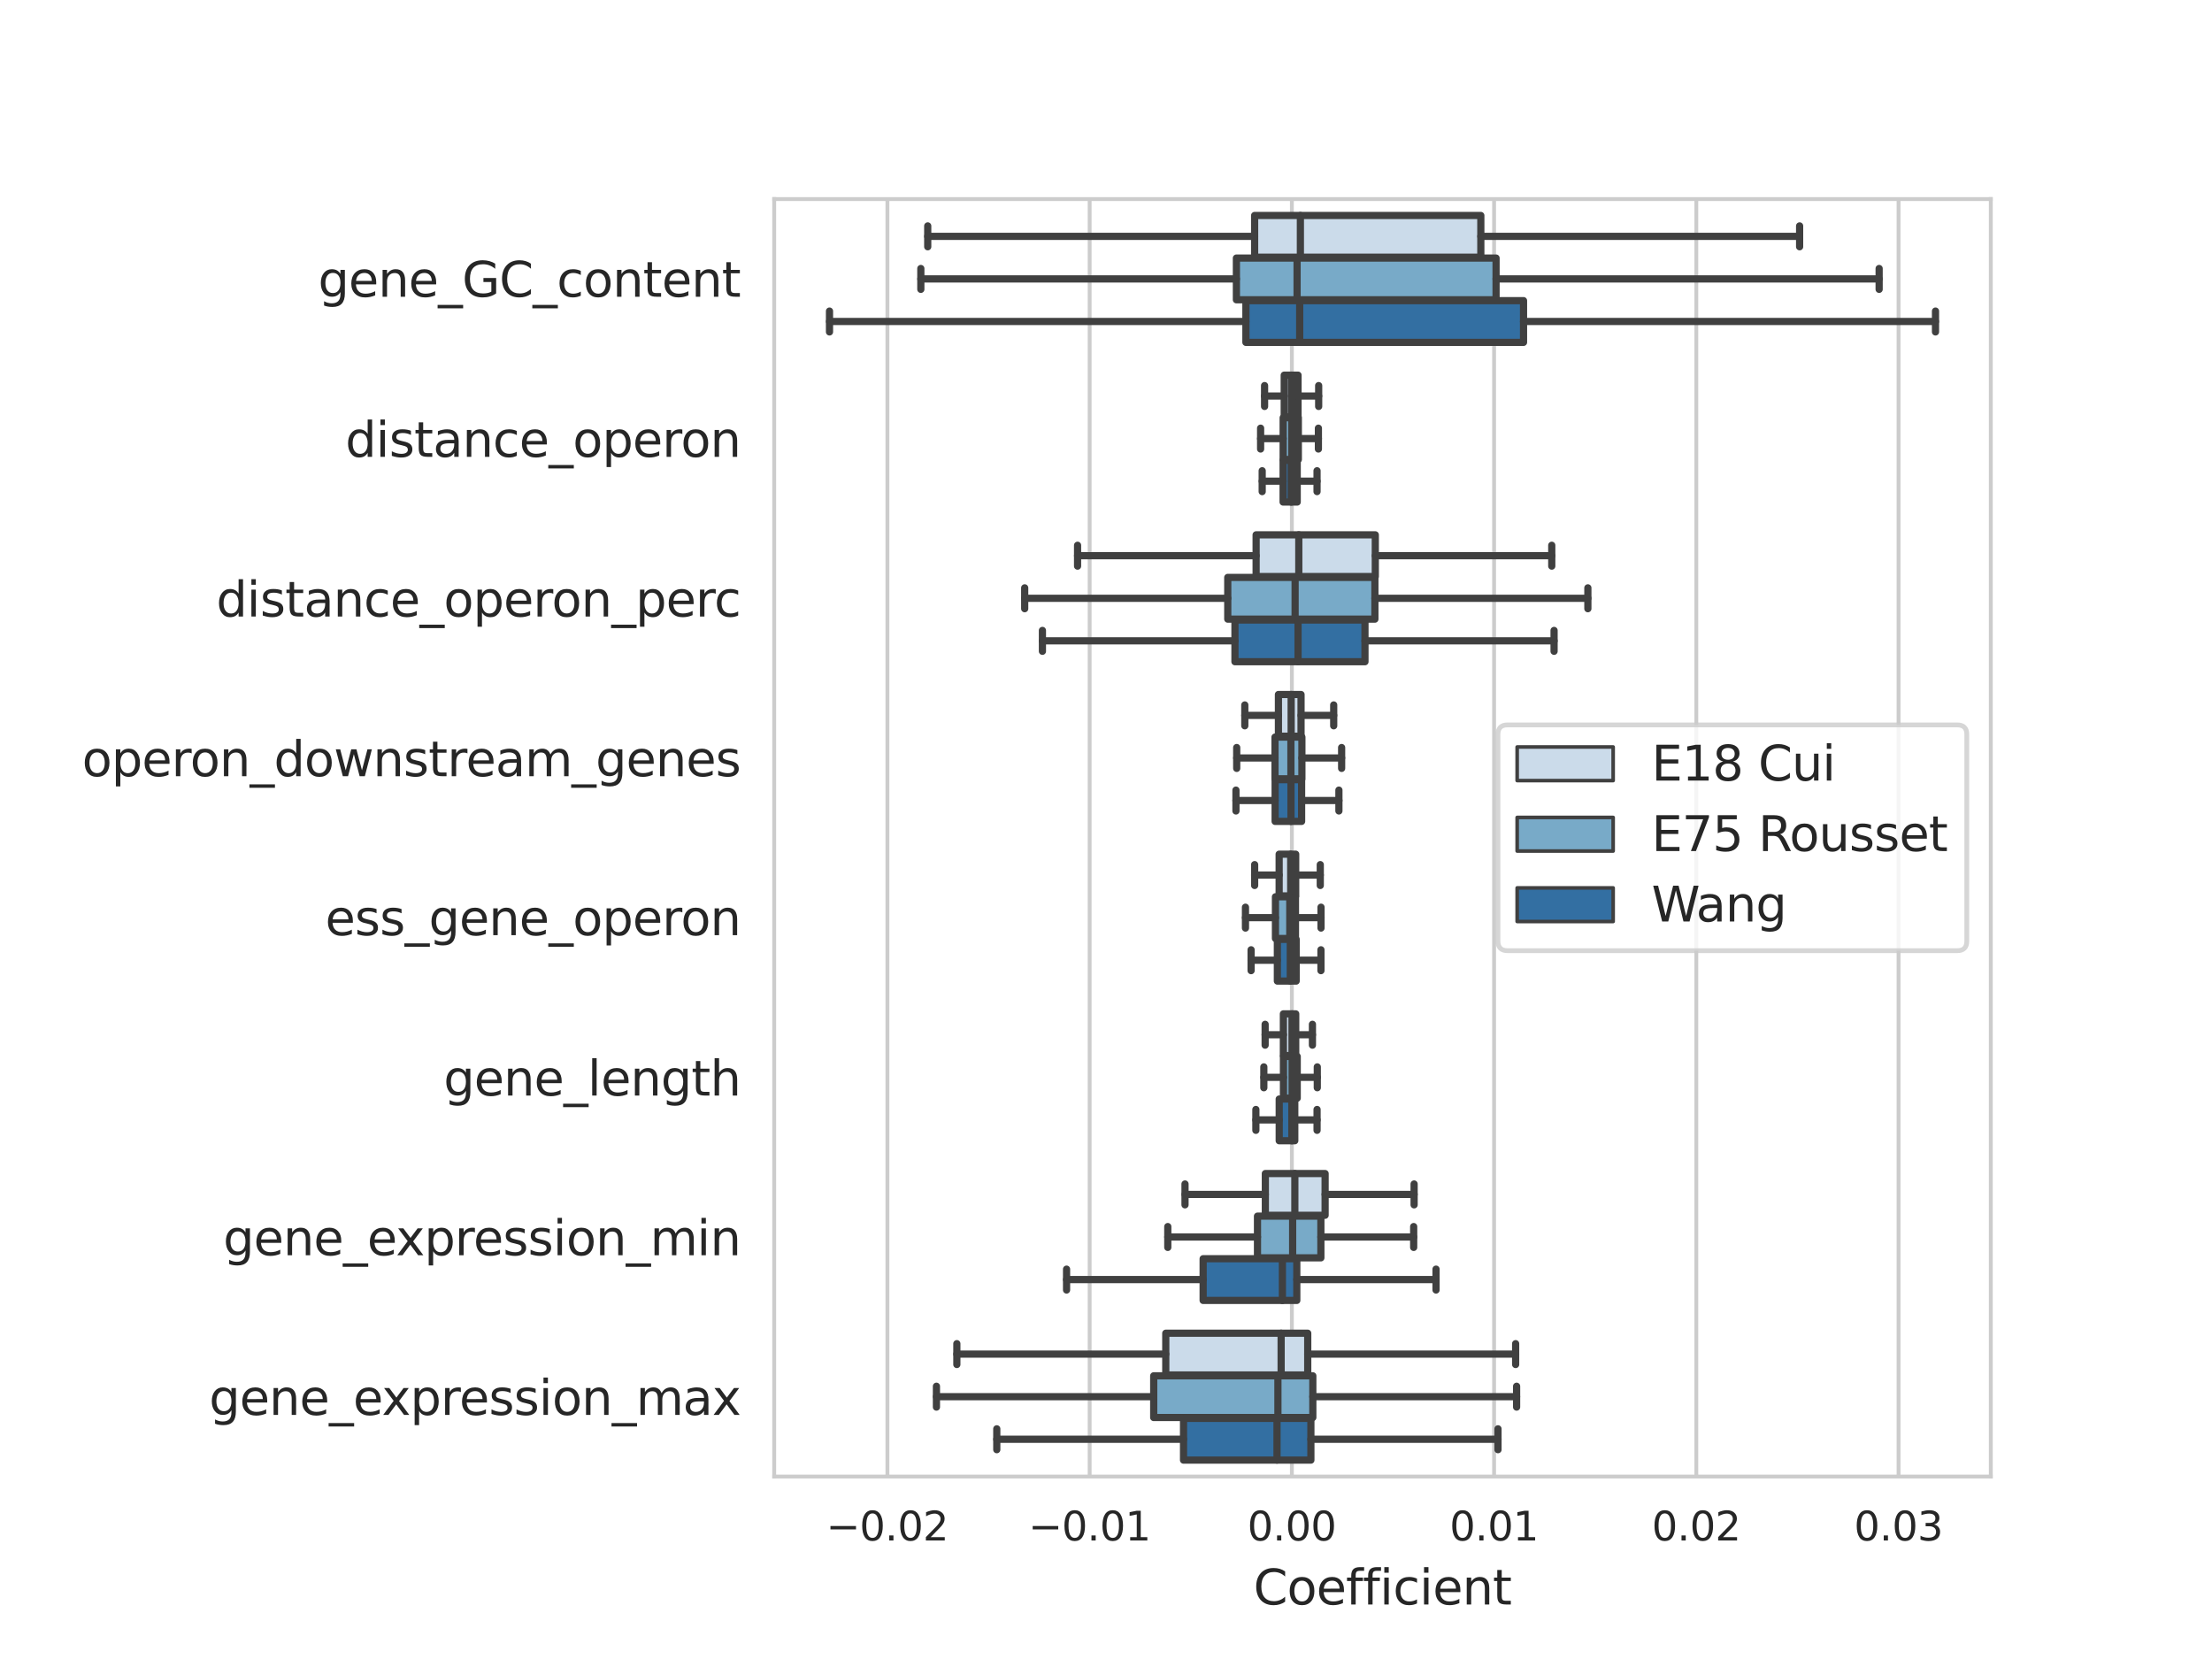 <?xml version="1.0" encoding="utf-8" standalone="no"?>
<!DOCTYPE svg PUBLIC "-//W3C//DTD SVG 1.1//EN"
  "http://www.w3.org/Graphics/SVG/1.1/DTD/svg11.dtd">
<svg xmlns:xlink="http://www.w3.org/1999/xlink" width="460.8pt" height="345.6pt" viewBox="0 0 460.8 345.6" xmlns="http://www.w3.org/2000/svg" version="1.1">
 <defs>
  <style type="text/css">*{stroke-linejoin: round; stroke-linecap: butt}</style>
 </defs>
 <g id="figure_1">
  <g id="patch_1">
   <path d="M 0 345.6 
L 460.8 345.6 
L 460.8 0 
L 0 0 
z
" style="fill: #ffffff"/>
  </g>
  <g id="axes_1">
   <g id="patch_2">
    <path d="M 161.28 307.584 
L 414.72 307.584 
L 414.72 41.472 
L 161.28 41.472 
z
" style="fill: #ffffff"/>
   </g>
   <g id="matplotlib.axis_1">
    <g id="xtick_1">
     <g id="line2d_1">
      <path d="M 184.865 307.584 
L 184.865 41.472 
" clip-path="url(#p16c9ecdf14)" style="fill: none; stroke: #cccccc; stroke-width: 0.8; stroke-linecap: round"/>
     </g>
     <g id="text_1">
      <!-- −0.02 -->
      <g style="fill: #262626" transform="translate(172.101 320.913)scale(0.083 -0.083)">
       <defs>
        <path id="DejaVuSans-2212" d="M 678 2272 
L 4684 2272 
L 4684 1741 
L 678 1741 
L 678 2272 
z
" transform="scale(0.016)"/>
        <path id="DejaVuSans-30" d="M 2034 4250 
Q 1547 4250 1301 3770 
Q 1056 3291 1056 2328 
Q 1056 1369 1301 889 
Q 1547 409 2034 409 
Q 2525 409 2770 889 
Q 3016 1369 3016 2328 
Q 3016 3291 2770 3770 
Q 2525 4250 2034 4250 
z
M 2034 4750 
Q 2819 4750 3233 4129 
Q 3647 3509 3647 2328 
Q 3647 1150 3233 529 
Q 2819 -91 2034 -91 
Q 1250 -91 836 529 
Q 422 1150 422 2328 
Q 422 3509 836 4129 
Q 1250 4750 2034 4750 
z
" transform="scale(0.016)"/>
        <path id="DejaVuSans-2e" d="M 684 794 
L 1344 794 
L 1344 0 
L 684 0 
L 684 794 
z
" transform="scale(0.016)"/>
        <path id="DejaVuSans-32" d="M 1228 531 
L 3431 531 
L 3431 0 
L 469 0 
L 469 531 
Q 828 903 1448 1529 
Q 2069 2156 2228 2338 
Q 2531 2678 2651 2914 
Q 2772 3150 2772 3378 
Q 2772 3750 2511 3984 
Q 2250 4219 1831 4219 
Q 1534 4219 1204 4116 
Q 875 4013 500 3803 
L 500 4441 
Q 881 4594 1212 4672 
Q 1544 4750 1819 4750 
Q 2544 4750 2975 4387 
Q 3406 4025 3406 3419 
Q 3406 3131 3298 2873 
Q 3191 2616 2906 2266 
Q 2828 2175 2409 1742 
Q 1991 1309 1228 531 
z
" transform="scale(0.016)"/>
       </defs>
       <use xlink:href="#DejaVuSans-2212"/>
       <use xlink:href="#DejaVuSans-30" x="83.789"/>
       <use xlink:href="#DejaVuSans-2e" x="147.412"/>
       <use xlink:href="#DejaVuSans-30" x="179.199"/>
       <use xlink:href="#DejaVuSans-32" x="242.822"/>
      </g>
     </g>
    </g>
    <g id="xtick_2">
     <g id="line2d_2">
      <path d="M 226.993 307.584 
L 226.993 41.472 
" clip-path="url(#p16c9ecdf14)" style="fill: none; stroke: #cccccc; stroke-width: 0.8; stroke-linecap: round"/>
     </g>
     <g id="text_2">
      <!-- −0.01 -->
      <g style="fill: #262626" transform="translate(214.229 320.913)scale(0.083 -0.083)">
       <defs>
        <path id="DejaVuSans-31" d="M 794 531 
L 1825 531 
L 1825 4091 
L 703 3866 
L 703 4441 
L 1819 4666 
L 2450 4666 
L 2450 531 
L 3481 531 
L 3481 0 
L 794 0 
L 794 531 
z
" transform="scale(0.016)"/>
       </defs>
       <use xlink:href="#DejaVuSans-2212"/>
       <use xlink:href="#DejaVuSans-30" x="83.789"/>
       <use xlink:href="#DejaVuSans-2e" x="147.412"/>
       <use xlink:href="#DejaVuSans-30" x="179.199"/>
       <use xlink:href="#DejaVuSans-31" x="242.822"/>
      </g>
     </g>
    </g>
    <g id="xtick_3">
     <g id="line2d_3">
      <path d="M 269.12 307.584 
L 269.12 41.472 
" clip-path="url(#p16c9ecdf14)" style="fill: none; stroke: #cccccc; stroke-width: 0.8; stroke-linecap: round"/>
     </g>
     <g id="text_3">
      <!-- 0.00 -->
      <g style="fill: #262626" transform="translate(259.847 320.913)scale(0.083 -0.083)">
       <use xlink:href="#DejaVuSans-30"/>
       <use xlink:href="#DejaVuSans-2e" x="63.623"/>
       <use xlink:href="#DejaVuSans-30" x="95.41"/>
       <use xlink:href="#DejaVuSans-30" x="159.033"/>
      </g>
     </g>
    </g>
    <g id="xtick_4">
     <g id="line2d_4">
      <path d="M 311.248 307.584 
L 311.248 41.472 
" clip-path="url(#p16c9ecdf14)" style="fill: none; stroke: #cccccc; stroke-width: 0.8; stroke-linecap: round"/>
     </g>
     <g id="text_4">
      <!-- 0.01 -->
      <g style="fill: #262626" transform="translate(301.974 320.913)scale(0.083 -0.083)">
       <use xlink:href="#DejaVuSans-30"/>
       <use xlink:href="#DejaVuSans-2e" x="63.623"/>
       <use xlink:href="#DejaVuSans-30" x="95.41"/>
       <use xlink:href="#DejaVuSans-31" x="159.033"/>
      </g>
     </g>
    </g>
    <g id="xtick_5">
     <g id="line2d_5">
      <path d="M 353.376 307.584 
L 353.376 41.472 
" clip-path="url(#p16c9ecdf14)" style="fill: none; stroke: #cccccc; stroke-width: 0.8; stroke-linecap: round"/>
     </g>
     <g id="text_5">
      <!-- 0.02 -->
      <g style="fill: #262626" transform="translate(344.102 320.913)scale(0.083 -0.083)">
       <use xlink:href="#DejaVuSans-30"/>
       <use xlink:href="#DejaVuSans-2e" x="63.623"/>
       <use xlink:href="#DejaVuSans-30" x="95.41"/>
       <use xlink:href="#DejaVuSans-32" x="159.033"/>
      </g>
     </g>
    </g>
    <g id="xtick_6">
     <g id="line2d_6">
      <path d="M 395.503 307.584 
L 395.503 41.472 
" clip-path="url(#p16c9ecdf14)" style="fill: none; stroke: #cccccc; stroke-width: 0.8; stroke-linecap: round"/>
     </g>
     <g id="text_6">
      <!-- 0.03 -->
      <g style="fill: #262626" transform="translate(386.23 320.913)scale(0.083 -0.083)">
       <defs>
        <path id="DejaVuSans-33" d="M 2597 2516 
Q 3050 2419 3304 2112 
Q 3559 1806 3559 1356 
Q 3559 666 3084 287 
Q 2609 -91 1734 -91 
Q 1441 -91 1130 -33 
Q 819 25 488 141 
L 488 750 
Q 750 597 1062 519 
Q 1375 441 1716 441 
Q 2309 441 2620 675 
Q 2931 909 2931 1356 
Q 2931 1769 2642 2001 
Q 2353 2234 1838 2234 
L 1294 2234 
L 1294 2753 
L 1863 2753 
Q 2328 2753 2575 2939 
Q 2822 3125 2822 3475 
Q 2822 3834 2567 4026 
Q 2313 4219 1838 4219 
Q 1578 4219 1281 4162 
Q 984 4106 628 3988 
L 628 4550 
Q 988 4650 1302 4700 
Q 1616 4750 1894 4750 
Q 2613 4750 3031 4423 
Q 3450 4097 3450 3541 
Q 3450 3153 3228 2886 
Q 3006 2619 2597 2516 
z
" transform="scale(0.016)"/>
       </defs>
       <use xlink:href="#DejaVuSans-30"/>
       <use xlink:href="#DejaVuSans-2e" x="63.623"/>
       <use xlink:href="#DejaVuSans-30" x="95.41"/>
       <use xlink:href="#DejaVuSans-33" x="159.033"/>
      </g>
     </g>
    </g>
    <g id="text_7">
     <!-- Coefficient -->
     <g style="fill: #262626" transform="translate(261.12 334.244)scale(0.1 -0.1)">
      <defs>
       <path id="DejaVuSans-43" d="M 4122 4306 
L 4122 3641 
Q 3803 3938 3442 4084 
Q 3081 4231 2675 4231 
Q 1875 4231 1450 3742 
Q 1025 3253 1025 2328 
Q 1025 1406 1450 917 
Q 1875 428 2675 428 
Q 3081 428 3442 575 
Q 3803 722 4122 1019 
L 4122 359 
Q 3791 134 3420 21 
Q 3050 -91 2638 -91 
Q 1578 -91 968 557 
Q 359 1206 359 2328 
Q 359 3453 968 4101 
Q 1578 4750 2638 4750 
Q 3056 4750 3426 4639 
Q 3797 4528 4122 4306 
z
" transform="scale(0.016)"/>
       <path id="DejaVuSans-6f" d="M 1959 3097 
Q 1497 3097 1228 2736 
Q 959 2375 959 1747 
Q 959 1119 1226 758 
Q 1494 397 1959 397 
Q 2419 397 2687 759 
Q 2956 1122 2956 1747 
Q 2956 2369 2687 2733 
Q 2419 3097 1959 3097 
z
M 1959 3584 
Q 2709 3584 3137 3096 
Q 3566 2609 3566 1747 
Q 3566 888 3137 398 
Q 2709 -91 1959 -91 
Q 1206 -91 779 398 
Q 353 888 353 1747 
Q 353 2609 779 3096 
Q 1206 3584 1959 3584 
z
" transform="scale(0.016)"/>
       <path id="DejaVuSans-65" d="M 3597 1894 
L 3597 1613 
L 953 1613 
Q 991 1019 1311 708 
Q 1631 397 2203 397 
Q 2534 397 2845 478 
Q 3156 559 3463 722 
L 3463 178 
Q 3153 47 2828 -22 
Q 2503 -91 2169 -91 
Q 1331 -91 842 396 
Q 353 884 353 1716 
Q 353 2575 817 3079 
Q 1281 3584 2069 3584 
Q 2775 3584 3186 3129 
Q 3597 2675 3597 1894 
z
M 3022 2063 
Q 3016 2534 2758 2815 
Q 2500 3097 2075 3097 
Q 1594 3097 1305 2825 
Q 1016 2553 972 2059 
L 3022 2063 
z
" transform="scale(0.016)"/>
       <path id="DejaVuSans-66" d="M 2375 4863 
L 2375 4384 
L 1825 4384 
Q 1516 4384 1395 4259 
Q 1275 4134 1275 3809 
L 1275 3500 
L 2222 3500 
L 2222 3053 
L 1275 3053 
L 1275 0 
L 697 0 
L 697 3053 
L 147 3053 
L 147 3500 
L 697 3500 
L 697 3744 
Q 697 4328 969 4595 
Q 1241 4863 1831 4863 
L 2375 4863 
z
" transform="scale(0.016)"/>
       <path id="DejaVuSans-69" d="M 603 3500 
L 1178 3500 
L 1178 0 
L 603 0 
L 603 3500 
z
M 603 4863 
L 1178 4863 
L 1178 4134 
L 603 4134 
L 603 4863 
z
" transform="scale(0.016)"/>
       <path id="DejaVuSans-63" d="M 3122 3366 
L 3122 2828 
Q 2878 2963 2633 3030 
Q 2388 3097 2138 3097 
Q 1578 3097 1268 2742 
Q 959 2388 959 1747 
Q 959 1106 1268 751 
Q 1578 397 2138 397 
Q 2388 397 2633 464 
Q 2878 531 3122 666 
L 3122 134 
Q 2881 22 2623 -34 
Q 2366 -91 2075 -91 
Q 1284 -91 818 406 
Q 353 903 353 1747 
Q 353 2603 823 3093 
Q 1294 3584 2113 3584 
Q 2378 3584 2631 3529 
Q 2884 3475 3122 3366 
z
" transform="scale(0.016)"/>
       <path id="DejaVuSans-6e" d="M 3513 2113 
L 3513 0 
L 2938 0 
L 2938 2094 
Q 2938 2591 2744 2837 
Q 2550 3084 2163 3084 
Q 1697 3084 1428 2787 
Q 1159 2491 1159 1978 
L 1159 0 
L 581 0 
L 581 3500 
L 1159 3500 
L 1159 2956 
Q 1366 3272 1645 3428 
Q 1925 3584 2291 3584 
Q 2894 3584 3203 3211 
Q 3513 2838 3513 2113 
z
" transform="scale(0.016)"/>
       <path id="DejaVuSans-74" d="M 1172 4494 
L 1172 3500 
L 2356 3500 
L 2356 3053 
L 1172 3053 
L 1172 1153 
Q 1172 725 1289 603 
Q 1406 481 1766 481 
L 2356 481 
L 2356 0 
L 1766 0 
Q 1100 0 847 248 
Q 594 497 594 1153 
L 594 3053 
L 172 3053 
L 172 3500 
L 594 3500 
L 594 4494 
L 1172 4494 
z
" transform="scale(0.016)"/>
      </defs>
      <use xlink:href="#DejaVuSans-43"/>
      <use xlink:href="#DejaVuSans-6f" x="69.824"/>
      <use xlink:href="#DejaVuSans-65" x="131.006"/>
      <use xlink:href="#DejaVuSans-66" x="192.529"/>
      <use xlink:href="#DejaVuSans-66" x="227.734"/>
      <use xlink:href="#DejaVuSans-69" x="262.939"/>
      <use xlink:href="#DejaVuSans-63" x="290.723"/>
      <use xlink:href="#DejaVuSans-69" x="345.703"/>
      <use xlink:href="#DejaVuSans-65" x="373.486"/>
      <use xlink:href="#DejaVuSans-6e" x="435.01"/>
      <use xlink:href="#DejaVuSans-74" x="498.389"/>
     </g>
    </g>
   </g>
   <g id="matplotlib.axis_2">
    <g id="ytick_1">
     <g id="text_8">
      <!-- gene_GC_content -->
      <g style="fill: #262626" transform="translate(66.271 61.815)scale(0.1 -0.1)">
       <defs>
        <path id="DejaVuSans-67" d="M 2906 1791 
Q 2906 2416 2648 2759 
Q 2391 3103 1925 3103 
Q 1463 3103 1205 2759 
Q 947 2416 947 1791 
Q 947 1169 1205 825 
Q 1463 481 1925 481 
Q 2391 481 2648 825 
Q 2906 1169 2906 1791 
z
M 3481 434 
Q 3481 -459 3084 -895 
Q 2688 -1331 1869 -1331 
Q 1566 -1331 1297 -1286 
Q 1028 -1241 775 -1147 
L 775 -588 
Q 1028 -725 1275 -790 
Q 1522 -856 1778 -856 
Q 2344 -856 2625 -561 
Q 2906 -266 2906 331 
L 2906 616 
Q 2728 306 2450 153 
Q 2172 0 1784 0 
Q 1141 0 747 490 
Q 353 981 353 1791 
Q 353 2603 747 3093 
Q 1141 3584 1784 3584 
Q 2172 3584 2450 3431 
Q 2728 3278 2906 2969 
L 2906 3500 
L 3481 3500 
L 3481 434 
z
" transform="scale(0.016)"/>
        <path id="DejaVuSans-5f" d="M 3263 -1063 
L 3263 -1509 
L -63 -1509 
L -63 -1063 
L 3263 -1063 
z
" transform="scale(0.016)"/>
        <path id="DejaVuSans-47" d="M 3809 666 
L 3809 1919 
L 2778 1919 
L 2778 2438 
L 4434 2438 
L 4434 434 
Q 4069 175 3628 42 
Q 3188 -91 2688 -91 
Q 1594 -91 976 548 
Q 359 1188 359 2328 
Q 359 3472 976 4111 
Q 1594 4750 2688 4750 
Q 3144 4750 3555 4637 
Q 3966 4525 4313 4306 
L 4313 3634 
Q 3963 3931 3569 4081 
Q 3175 4231 2741 4231 
Q 1884 4231 1454 3753 
Q 1025 3275 1025 2328 
Q 1025 1384 1454 906 
Q 1884 428 2741 428 
Q 3075 428 3337 486 
Q 3600 544 3809 666 
z
" transform="scale(0.016)"/>
       </defs>
       <use xlink:href="#DejaVuSans-67"/>
       <use xlink:href="#DejaVuSans-65" x="63.477"/>
       <use xlink:href="#DejaVuSans-6e" x="125"/>
       <use xlink:href="#DejaVuSans-65" x="188.379"/>
       <use xlink:href="#DejaVuSans-5f" x="249.902"/>
       <use xlink:href="#DejaVuSans-47" x="299.902"/>
       <use xlink:href="#DejaVuSans-43" x="377.393"/>
       <use xlink:href="#DejaVuSans-5f" x="447.217"/>
       <use xlink:href="#DejaVuSans-63" x="497.217"/>
       <use xlink:href="#DejaVuSans-6f" x="552.197"/>
       <use xlink:href="#DejaVuSans-6e" x="613.379"/>
       <use xlink:href="#DejaVuSans-74" x="676.758"/>
       <use xlink:href="#DejaVuSans-65" x="715.967"/>
       <use xlink:href="#DejaVuSans-6e" x="777.49"/>
       <use xlink:href="#DejaVuSans-74" x="840.869"/>
      </g>
     </g>
    </g>
    <g id="ytick_2">
     <g id="text_9">
      <!-- distance_operon -->
      <g style="fill: #262626" transform="translate(71.944 95.167)scale(0.1 -0.1)">
       <defs>
        <path id="DejaVuSans-64" d="M 2906 2969 
L 2906 4863 
L 3481 4863 
L 3481 0 
L 2906 0 
L 2906 525 
Q 2725 213 2448 61 
Q 2172 -91 1784 -91 
Q 1150 -91 751 415 
Q 353 922 353 1747 
Q 353 2572 751 3078 
Q 1150 3584 1784 3584 
Q 2172 3584 2448 3432 
Q 2725 3281 2906 2969 
z
M 947 1747 
Q 947 1113 1208 752 
Q 1469 391 1925 391 
Q 2381 391 2643 752 
Q 2906 1113 2906 1747 
Q 2906 2381 2643 2742 
Q 2381 3103 1925 3103 
Q 1469 3103 1208 2742 
Q 947 2381 947 1747 
z
" transform="scale(0.016)"/>
        <path id="DejaVuSans-73" d="M 2834 3397 
L 2834 2853 
Q 2591 2978 2328 3040 
Q 2066 3103 1784 3103 
Q 1356 3103 1142 2972 
Q 928 2841 928 2578 
Q 928 2378 1081 2264 
Q 1234 2150 1697 2047 
L 1894 2003 
Q 2506 1872 2764 1633 
Q 3022 1394 3022 966 
Q 3022 478 2636 193 
Q 2250 -91 1575 -91 
Q 1294 -91 989 -36 
Q 684 19 347 128 
L 347 722 
Q 666 556 975 473 
Q 1284 391 1588 391 
Q 1994 391 2212 530 
Q 2431 669 2431 922 
Q 2431 1156 2273 1281 
Q 2116 1406 1581 1522 
L 1381 1569 
Q 847 1681 609 1914 
Q 372 2147 372 2553 
Q 372 3047 722 3315 
Q 1072 3584 1716 3584 
Q 2034 3584 2315 3537 
Q 2597 3491 2834 3397 
z
" transform="scale(0.016)"/>
        <path id="DejaVuSans-61" d="M 2194 1759 
Q 1497 1759 1228 1600 
Q 959 1441 959 1056 
Q 959 750 1161 570 
Q 1363 391 1709 391 
Q 2188 391 2477 730 
Q 2766 1069 2766 1631 
L 2766 1759 
L 2194 1759 
z
M 3341 1997 
L 3341 0 
L 2766 0 
L 2766 531 
Q 2569 213 2275 61 
Q 1981 -91 1556 -91 
Q 1019 -91 701 211 
Q 384 513 384 1019 
Q 384 1609 779 1909 
Q 1175 2209 1959 2209 
L 2766 2209 
L 2766 2266 
Q 2766 2663 2505 2880 
Q 2244 3097 1772 3097 
Q 1472 3097 1187 3025 
Q 903 2953 641 2809 
L 641 3341 
Q 956 3463 1253 3523 
Q 1550 3584 1831 3584 
Q 2591 3584 2966 3190 
Q 3341 2797 3341 1997 
z
" transform="scale(0.016)"/>
        <path id="DejaVuSans-70" d="M 1159 525 
L 1159 -1331 
L 581 -1331 
L 581 3500 
L 1159 3500 
L 1159 2969 
Q 1341 3281 1617 3432 
Q 1894 3584 2278 3584 
Q 2916 3584 3314 3078 
Q 3713 2572 3713 1747 
Q 3713 922 3314 415 
Q 2916 -91 2278 -91 
Q 1894 -91 1617 61 
Q 1341 213 1159 525 
z
M 3116 1747 
Q 3116 2381 2855 2742 
Q 2594 3103 2138 3103 
Q 1681 3103 1420 2742 
Q 1159 2381 1159 1747 
Q 1159 1113 1420 752 
Q 1681 391 2138 391 
Q 2594 391 2855 752 
Q 3116 1113 3116 1747 
z
" transform="scale(0.016)"/>
        <path id="DejaVuSans-72" d="M 2631 2963 
Q 2534 3019 2420 3045 
Q 2306 3072 2169 3072 
Q 1681 3072 1420 2755 
Q 1159 2438 1159 1844 
L 1159 0 
L 581 0 
L 581 3500 
L 1159 3500 
L 1159 2956 
Q 1341 3275 1631 3429 
Q 1922 3584 2338 3584 
Q 2397 3584 2469 3576 
Q 2541 3569 2628 3553 
L 2631 2963 
z
" transform="scale(0.016)"/>
       </defs>
       <use xlink:href="#DejaVuSans-64"/>
       <use xlink:href="#DejaVuSans-69" x="63.477"/>
       <use xlink:href="#DejaVuSans-73" x="91.26"/>
       <use xlink:href="#DejaVuSans-74" x="143.359"/>
       <use xlink:href="#DejaVuSans-61" x="182.568"/>
       <use xlink:href="#DejaVuSans-6e" x="243.848"/>
       <use xlink:href="#DejaVuSans-63" x="307.227"/>
       <use xlink:href="#DejaVuSans-65" x="362.207"/>
       <use xlink:href="#DejaVuSans-5f" x="423.73"/>
       <use xlink:href="#DejaVuSans-6f" x="473.73"/>
       <use xlink:href="#DejaVuSans-70" x="534.912"/>
       <use xlink:href="#DejaVuSans-65" x="598.389"/>
       <use xlink:href="#DejaVuSans-72" x="659.912"/>
       <use xlink:href="#DejaVuSans-6f" x="698.775"/>
       <use xlink:href="#DejaVuSans-6e" x="759.957"/>
      </g>
     </g>
    </g>
    <g id="ytick_3">
     <g id="text_10">
      <!-- distance_operon_perc -->
      <g style="fill: #262626" transform="translate(45.058 128.431)scale(0.1 -0.1)">
       <use xlink:href="#DejaVuSans-64"/>
       <use xlink:href="#DejaVuSans-69" x="63.477"/>
       <use xlink:href="#DejaVuSans-73" x="91.26"/>
       <use xlink:href="#DejaVuSans-74" x="143.359"/>
       <use xlink:href="#DejaVuSans-61" x="182.568"/>
       <use xlink:href="#DejaVuSans-6e" x="243.848"/>
       <use xlink:href="#DejaVuSans-63" x="307.227"/>
       <use xlink:href="#DejaVuSans-65" x="362.207"/>
       <use xlink:href="#DejaVuSans-5f" x="423.73"/>
       <use xlink:href="#DejaVuSans-6f" x="473.73"/>
       <use xlink:href="#DejaVuSans-70" x="534.912"/>
       <use xlink:href="#DejaVuSans-65" x="598.389"/>
       <use xlink:href="#DejaVuSans-72" x="659.912"/>
       <use xlink:href="#DejaVuSans-6f" x="698.775"/>
       <use xlink:href="#DejaVuSans-6e" x="759.957"/>
       <use xlink:href="#DejaVuSans-5f" x="823.336"/>
       <use xlink:href="#DejaVuSans-70" x="873.336"/>
       <use xlink:href="#DejaVuSans-65" x="936.812"/>
       <use xlink:href="#DejaVuSans-72" x="998.336"/>
       <use xlink:href="#DejaVuSans-63" x="1037.199"/>
      </g>
     </g>
    </g>
    <g id="ytick_4">
     <g id="text_11">
      <!-- operon_downstream_genes -->
      <g style="fill: #262626" transform="translate(17.096 161.695)scale(0.1 -0.1)">
       <defs>
        <path id="DejaVuSans-77" d="M 269 3500 
L 844 3500 
L 1563 769 
L 2278 3500 
L 2956 3500 
L 3675 769 
L 4391 3500 
L 4966 3500 
L 4050 0 
L 3372 0 
L 2619 2869 
L 1863 0 
L 1184 0 
L 269 3500 
z
" transform="scale(0.016)"/>
        <path id="DejaVuSans-6d" d="M 3328 2828 
Q 3544 3216 3844 3400 
Q 4144 3584 4550 3584 
Q 5097 3584 5394 3201 
Q 5691 2819 5691 2113 
L 5691 0 
L 5113 0 
L 5113 2094 
Q 5113 2597 4934 2840 
Q 4756 3084 4391 3084 
Q 3944 3084 3684 2787 
Q 3425 2491 3425 1978 
L 3425 0 
L 2847 0 
L 2847 2094 
Q 2847 2600 2669 2842 
Q 2491 3084 2119 3084 
Q 1678 3084 1418 2786 
Q 1159 2488 1159 1978 
L 1159 0 
L 581 0 
L 581 3500 
L 1159 3500 
L 1159 2956 
Q 1356 3278 1631 3431 
Q 1906 3584 2284 3584 
Q 2666 3584 2933 3390 
Q 3200 3197 3328 2828 
z
" transform="scale(0.016)"/>
       </defs>
       <use xlink:href="#DejaVuSans-6f"/>
       <use xlink:href="#DejaVuSans-70" x="61.182"/>
       <use xlink:href="#DejaVuSans-65" x="124.658"/>
       <use xlink:href="#DejaVuSans-72" x="186.182"/>
       <use xlink:href="#DejaVuSans-6f" x="225.045"/>
       <use xlink:href="#DejaVuSans-6e" x="286.227"/>
       <use xlink:href="#DejaVuSans-5f" x="349.605"/>
       <use xlink:href="#DejaVuSans-64" x="399.605"/>
       <use xlink:href="#DejaVuSans-6f" x="463.082"/>
       <use xlink:href="#DejaVuSans-77" x="524.264"/>
       <use xlink:href="#DejaVuSans-6e" x="606.051"/>
       <use xlink:href="#DejaVuSans-73" x="669.43"/>
       <use xlink:href="#DejaVuSans-74" x="721.529"/>
       <use xlink:href="#DejaVuSans-72" x="760.738"/>
       <use xlink:href="#DejaVuSans-65" x="799.602"/>
       <use xlink:href="#DejaVuSans-61" x="861.125"/>
       <use xlink:href="#DejaVuSans-6d" x="922.404"/>
       <use xlink:href="#DejaVuSans-5f" x="1019.816"/>
       <use xlink:href="#DejaVuSans-67" x="1069.816"/>
       <use xlink:href="#DejaVuSans-65" x="1133.293"/>
       <use xlink:href="#DejaVuSans-6e" x="1194.816"/>
       <use xlink:href="#DejaVuSans-65" x="1258.195"/>
       <use xlink:href="#DejaVuSans-73" x="1319.719"/>
      </g>
     </g>
    </g>
    <g id="ytick_5">
     <g id="text_12">
      <!-- ess_gene_operon -->
      <g style="fill: #262626" transform="translate(67.753 194.82)scale(0.1 -0.1)">
       <use xlink:href="#DejaVuSans-65"/>
       <use xlink:href="#DejaVuSans-73" x="61.523"/>
       <use xlink:href="#DejaVuSans-73" x="113.623"/>
       <use xlink:href="#DejaVuSans-5f" x="165.723"/>
       <use xlink:href="#DejaVuSans-67" x="215.723"/>
       <use xlink:href="#DejaVuSans-65" x="279.199"/>
       <use xlink:href="#DejaVuSans-6e" x="340.723"/>
       <use xlink:href="#DejaVuSans-65" x="404.102"/>
       <use xlink:href="#DejaVuSans-5f" x="465.625"/>
       <use xlink:href="#DejaVuSans-6f" x="515.625"/>
       <use xlink:href="#DejaVuSans-70" x="576.807"/>
       <use xlink:href="#DejaVuSans-65" x="640.283"/>
       <use xlink:href="#DejaVuSans-72" x="701.807"/>
       <use xlink:href="#DejaVuSans-6f" x="740.67"/>
       <use xlink:href="#DejaVuSans-6e" x="801.852"/>
      </g>
     </g>
    </g>
    <g id="ytick_6">
     <g id="text_13">
      <!-- gene_length -->
      <g style="fill: #262626" transform="translate(92.413 228.223)scale(0.1 -0.1)">
       <defs>
        <path id="DejaVuSans-6c" d="M 603 4863 
L 1178 4863 
L 1178 0 
L 603 0 
L 603 4863 
z
" transform="scale(0.016)"/>
        <path id="DejaVuSans-68" d="M 3513 2113 
L 3513 0 
L 2938 0 
L 2938 2094 
Q 2938 2591 2744 2837 
Q 2550 3084 2163 3084 
Q 1697 3084 1428 2787 
Q 1159 2491 1159 1978 
L 1159 0 
L 581 0 
L 581 4863 
L 1159 4863 
L 1159 2956 
Q 1366 3272 1645 3428 
Q 1925 3584 2291 3584 
Q 2894 3584 3203 3211 
Q 3513 2838 3513 2113 
z
" transform="scale(0.016)"/>
       </defs>
       <use xlink:href="#DejaVuSans-67"/>
       <use xlink:href="#DejaVuSans-65" x="63.477"/>
       <use xlink:href="#DejaVuSans-6e" x="125"/>
       <use xlink:href="#DejaVuSans-65" x="188.379"/>
       <use xlink:href="#DejaVuSans-5f" x="249.902"/>
       <use xlink:href="#DejaVuSans-6c" x="299.902"/>
       <use xlink:href="#DejaVuSans-65" x="327.686"/>
       <use xlink:href="#DejaVuSans-6e" x="389.209"/>
       <use xlink:href="#DejaVuSans-67" x="452.588"/>
       <use xlink:href="#DejaVuSans-74" x="516.064"/>
       <use xlink:href="#DejaVuSans-68" x="555.273"/>
      </g>
     </g>
    </g>
    <g id="ytick_7">
     <g id="text_14">
      <!-- gene_expression_min -->
      <g style="fill: #262626" transform="translate(46.494 261.487)scale(0.1 -0.1)">
       <defs>
        <path id="DejaVuSans-78" d="M 3513 3500 
L 2247 1797 
L 3578 0 
L 2900 0 
L 1881 1375 
L 863 0 
L 184 0 
L 1544 1831 
L 300 3500 
L 978 3500 
L 1906 2253 
L 2834 3500 
L 3513 3500 
z
" transform="scale(0.016)"/>
       </defs>
       <use xlink:href="#DejaVuSans-67"/>
       <use xlink:href="#DejaVuSans-65" x="63.477"/>
       <use xlink:href="#DejaVuSans-6e" x="125"/>
       <use xlink:href="#DejaVuSans-65" x="188.379"/>
       <use xlink:href="#DejaVuSans-5f" x="249.902"/>
       <use xlink:href="#DejaVuSans-65" x="299.902"/>
       <use xlink:href="#DejaVuSans-78" x="359.676"/>
       <use xlink:href="#DejaVuSans-70" x="418.855"/>
       <use xlink:href="#DejaVuSans-72" x="482.332"/>
       <use xlink:href="#DejaVuSans-65" x="521.195"/>
       <use xlink:href="#DejaVuSans-73" x="582.719"/>
       <use xlink:href="#DejaVuSans-73" x="634.818"/>
       <use xlink:href="#DejaVuSans-69" x="686.918"/>
       <use xlink:href="#DejaVuSans-6f" x="714.701"/>
       <use xlink:href="#DejaVuSans-6e" x="775.883"/>
       <use xlink:href="#DejaVuSans-5f" x="839.262"/>
       <use xlink:href="#DejaVuSans-6d" x="889.262"/>
       <use xlink:href="#DejaVuSans-69" x="986.674"/>
       <use xlink:href="#DejaVuSans-6e" x="1014.457"/>
      </g>
     </g>
    </g>
    <g id="ytick_8">
     <g id="text_15">
      <!-- gene_expression_max -->
      <g style="fill: #262626" transform="translate(43.563 294.751)scale(0.1 -0.1)">
       <use xlink:href="#DejaVuSans-67"/>
       <use xlink:href="#DejaVuSans-65" x="63.477"/>
       <use xlink:href="#DejaVuSans-6e" x="125"/>
       <use xlink:href="#DejaVuSans-65" x="188.379"/>
       <use xlink:href="#DejaVuSans-5f" x="249.902"/>
       <use xlink:href="#DejaVuSans-65" x="299.902"/>
       <use xlink:href="#DejaVuSans-78" x="359.676"/>
       <use xlink:href="#DejaVuSans-70" x="418.855"/>
       <use xlink:href="#DejaVuSans-72" x="482.332"/>
       <use xlink:href="#DejaVuSans-65" x="521.195"/>
       <use xlink:href="#DejaVuSans-73" x="582.719"/>
       <use xlink:href="#DejaVuSans-73" x="634.818"/>
       <use xlink:href="#DejaVuSans-69" x="686.918"/>
       <use xlink:href="#DejaVuSans-6f" x="714.701"/>
       <use xlink:href="#DejaVuSans-6e" x="775.883"/>
       <use xlink:href="#DejaVuSans-5f" x="839.262"/>
       <use xlink:href="#DejaVuSans-6d" x="889.262"/>
       <use xlink:href="#DejaVuSans-61" x="986.674"/>
       <use xlink:href="#DejaVuSans-78" x="1047.953"/>
      </g>
     </g>
    </g>
   </g>
   <g id="patch_3">
    <path d="M 261.362 44.887 
L 261.362 53.58 
L 308.483 53.58 
L 308.483 44.887 
L 261.362 44.887 
z
" clip-path="url(#p16c9ecdf14)" style="fill: #cbdbea; stroke: #404040; stroke-width: 1.5; stroke-linejoin: miter"/>
   </g>
   <g id="patch_4">
    <path d="M 257.565 53.758 
L 257.565 62.45 
L 311.658 62.45 
L 311.658 53.758 
L 257.565 53.758 
z
" clip-path="url(#p16c9ecdf14)" style="fill: #78aac8; stroke: #404040; stroke-width: 1.5; stroke-linejoin: miter"/>
   </g>
   <g id="patch_5">
    <path d="M 259.544 62.628 
L 259.544 71.321 
L 317.379 71.321 
L 317.379 62.628 
L 259.544 62.628 
z
" clip-path="url(#p16c9ecdf14)" style="fill: #336fa2; stroke: #404040; stroke-width: 1.5; stroke-linejoin: miter"/>
   </g>
   <g id="patch_6">
    <path d="M 267.528 78.151 
L 267.528 86.844 
L 270.405 86.844 
L 270.405 78.151 
L 267.528 78.151 
z
" clip-path="url(#p16c9ecdf14)" style="fill: #cbdbea; stroke: #404040; stroke-width: 1.5; stroke-linejoin: miter"/>
   </g>
   <g id="patch_7">
    <path d="M 267.307 87.022 
L 267.307 95.714 
L 270.468 95.714 
L 270.468 87.022 
L 267.307 87.022 
z
" clip-path="url(#p16c9ecdf14)" style="fill: #78aac8; stroke: #404040; stroke-width: 1.5; stroke-linejoin: miter"/>
   </g>
   <g id="patch_8">
    <path d="M 267.296 95.892 
L 267.296 104.585 
L 270.233 104.585 
L 270.233 95.892 
L 267.296 95.892 
z
" clip-path="url(#p16c9ecdf14)" style="fill: #336fa2; stroke: #404040; stroke-width: 1.5; stroke-linejoin: miter"/>
   </g>
   <g id="patch_9">
    <path d="M 261.673 111.415 
L 261.673 120.108 
L 286.5 120.108 
L 286.5 111.415 
L 261.673 111.415 
z
" clip-path="url(#p16c9ecdf14)" style="fill: #cbdbea; stroke: #404040; stroke-width: 1.5; stroke-linejoin: miter"/>
   </g>
   <g id="patch_10">
    <path d="M 255.765 120.286 
L 255.765 128.978 
L 286.415 128.978 
L 286.415 120.286 
L 255.765 120.286 
z
" clip-path="url(#p16c9ecdf14)" style="fill: #78aac8; stroke: #404040; stroke-width: 1.5; stroke-linejoin: miter"/>
   </g>
   <g id="patch_11">
    <path d="M 257.262 129.156 
L 257.262 137.849 
L 284.349 137.849 
L 284.349 129.156 
L 257.262 129.156 
z
" clip-path="url(#p16c9ecdf14)" style="fill: #336fa2; stroke: #404040; stroke-width: 1.5; stroke-linejoin: miter"/>
   </g>
   <g id="patch_12">
    <path d="M 266.32 144.679 
L 266.32 153.372 
L 271.03 153.372 
L 271.03 144.679 
L 266.32 144.679 
z
" clip-path="url(#p16c9ecdf14)" style="fill: #cbdbea; stroke: #404040; stroke-width: 1.5; stroke-linejoin: miter"/>
   </g>
   <g id="patch_13">
    <path d="M 265.608 153.55 
L 265.608 162.242 
L 271.209 162.242 
L 271.209 153.55 
L 265.608 153.55 
z
" clip-path="url(#p16c9ecdf14)" style="fill: #78aac8; stroke: #404040; stroke-width: 1.5; stroke-linejoin: miter"/>
   </g>
   <g id="patch_14">
    <path d="M 265.634 162.42 
L 265.634 171.113 
L 271.15 171.113 
L 271.15 162.42 
L 265.634 162.42 
z
" clip-path="url(#p16c9ecdf14)" style="fill: #336fa2; stroke: #404040; stroke-width: 1.5; stroke-linejoin: miter"/>
   </g>
   <g id="patch_15">
    <path d="M 266.47 177.943 
L 266.47 186.636 
L 269.919 186.636 
L 269.919 177.943 
L 266.47 177.943 
z
" clip-path="url(#p16c9ecdf14)" style="fill: #cbdbea; stroke: #404040; stroke-width: 1.5; stroke-linejoin: miter"/>
   </g>
   <g id="patch_16">
    <path d="M 265.701 186.814 
L 265.701 195.506 
L 269.87 195.506 
L 269.87 186.814 
L 265.701 186.814 
z
" clip-path="url(#p16c9ecdf14)" style="fill: #78aac8; stroke: #404040; stroke-width: 1.5; stroke-linejoin: miter"/>
   </g>
   <g id="patch_17">
    <path d="M 266.099 195.684 
L 266.099 204.377 
L 270.015 204.377 
L 270.015 195.684 
L 266.099 195.684 
z
" clip-path="url(#p16c9ecdf14)" style="fill: #336fa2; stroke: #404040; stroke-width: 1.5; stroke-linejoin: miter"/>
   </g>
   <g id="patch_18">
    <path d="M 267.353 211.207 
L 267.353 219.9 
L 269.924 219.9 
L 269.924 211.207 
L 267.353 211.207 
z
" clip-path="url(#p16c9ecdf14)" style="fill: #cbdbea; stroke: #404040; stroke-width: 1.5; stroke-linejoin: miter"/>
   </g>
   <g id="patch_19">
    <path d="M 267.371 220.078 
L 267.371 228.77 
L 270.235 228.77 
L 270.235 220.078 
L 267.371 220.078 
z
" clip-path="url(#p16c9ecdf14)" style="fill: #78aac8; stroke: #404040; stroke-width: 1.5; stroke-linejoin: miter"/>
   </g>
   <g id="patch_20">
    <path d="M 266.483 228.948 
L 266.483 237.641 
L 269.726 237.641 
L 269.726 228.948 
L 266.483 228.948 
z
" clip-path="url(#p16c9ecdf14)" style="fill: #336fa2; stroke: #404040; stroke-width: 1.5; stroke-linejoin: miter"/>
   </g>
   <g id="patch_21">
    <path d="M 263.594 244.471 
L 263.594 253.164 
L 276.046 253.164 
L 276.046 244.471 
L 263.594 244.471 
z
" clip-path="url(#p16c9ecdf14)" style="fill: #cbdbea; stroke: #404040; stroke-width: 1.5; stroke-linejoin: miter"/>
   </g>
   <g id="patch_22">
    <path d="M 261.957 253.342 
L 261.957 262.034 
L 275.161 262.034 
L 275.161 253.342 
L 261.957 253.342 
z
" clip-path="url(#p16c9ecdf14)" style="fill: #78aac8; stroke: #404040; stroke-width: 1.5; stroke-linejoin: miter"/>
   </g>
   <g id="patch_23">
    <path d="M 250.636 262.212 
L 250.636 270.905 
L 270.147 270.905 
L 270.147 262.212 
L 250.636 262.212 
z
" clip-path="url(#p16c9ecdf14)" style="fill: #336fa2; stroke: #404040; stroke-width: 1.5; stroke-linejoin: miter"/>
   </g>
   <g id="patch_24">
    <path d="M 242.852 277.735 
L 242.852 286.428 
L 272.426 286.428 
L 272.426 277.735 
L 242.852 277.735 
z
" clip-path="url(#p16c9ecdf14)" style="fill: #cbdbea; stroke: #404040; stroke-width: 1.5; stroke-linejoin: miter"/>
   </g>
   <g id="patch_25">
    <path d="M 240.339 286.606 
L 240.339 295.298 
L 273.485 295.298 
L 273.485 286.606 
L 240.339 286.606 
z
" clip-path="url(#p16c9ecdf14)" style="fill: #78aac8; stroke: #404040; stroke-width: 1.5; stroke-linejoin: miter"/>
   </g>
   <g id="patch_26">
    <path d="M 246.551 295.476 
L 246.551 304.169 
L 273.081 304.169 
L 273.081 295.476 
L 246.551 295.476 
z
" clip-path="url(#p16c9ecdf14)" style="fill: #336fa2; stroke: #404040; stroke-width: 1.5; stroke-linejoin: miter"/>
   </g>
   <g id="patch_27">
    <path d="M 269.12 58.104 
L 269.12 58.104 
L 269.12 58.104 
L 269.12 58.104 
z
" clip-path="url(#p16c9ecdf14)" style="fill: #cbdbea; stroke: #404040; stroke-width: 0.75; stroke-linejoin: miter"/>
   </g>
   <g id="patch_28">
    <path d="M 269.12 58.104 
L 269.12 58.104 
L 269.12 58.104 
L 269.12 58.104 
z
" clip-path="url(#p16c9ecdf14)" style="fill: #78aac8; stroke: #404040; stroke-width: 0.75; stroke-linejoin: miter"/>
   </g>
   <g id="patch_29">
    <path d="M 269.12 58.104 
L 269.12 58.104 
L 269.12 58.104 
L 269.12 58.104 
z
" clip-path="url(#p16c9ecdf14)" style="fill: #336fa2; stroke: #404040; stroke-width: 0.75; stroke-linejoin: miter"/>
   </g>
   <g id="line2d_7">
    <path d="M 261.362 49.234 
L 193.263 49.234 
" clip-path="url(#p16c9ecdf14)" style="fill: none; stroke: #404040; stroke-width: 1.5; stroke-linecap: round"/>
   </g>
   <g id="line2d_8">
    <path d="M 308.483 49.234 
L 374.894 49.234 
" clip-path="url(#p16c9ecdf14)" style="fill: none; stroke: #404040; stroke-width: 1.5; stroke-linecap: round"/>
   </g>
   <g id="line2d_9">
    <path d="M 193.263 47.06 
L 193.263 51.407 
" clip-path="url(#p16c9ecdf14)" style="fill: none; stroke: #404040; stroke-width: 1.5; stroke-linecap: round"/>
   </g>
   <g id="line2d_10">
    <path d="M 374.894 47.06 
L 374.894 51.407 
" clip-path="url(#p16c9ecdf14)" style="fill: none; stroke: #404040; stroke-width: 1.5; stroke-linecap: round"/>
   </g>
   <g id="line2d_11">
    <path d="M 257.565 58.104 
L 191.826 58.104 
" clip-path="url(#p16c9ecdf14)" style="fill: none; stroke: #404040; stroke-width: 1.5; stroke-linecap: round"/>
   </g>
   <g id="line2d_12">
    <path d="M 311.658 58.104 
L 391.459 58.104 
" clip-path="url(#p16c9ecdf14)" style="fill: none; stroke: #404040; stroke-width: 1.5; stroke-linecap: round"/>
   </g>
   <g id="line2d_13">
    <path d="M 191.826 55.931 
L 191.826 60.277 
" clip-path="url(#p16c9ecdf14)" style="fill: none; stroke: #404040; stroke-width: 1.5; stroke-linecap: round"/>
   </g>
   <g id="line2d_14">
    <path d="M 391.459 55.931 
L 391.459 60.277 
" clip-path="url(#p16c9ecdf14)" style="fill: none; stroke: #404040; stroke-width: 1.5; stroke-linecap: round"/>
   </g>
   <g id="line2d_15">
    <path d="M 259.544 66.974 
L 172.8 66.974 
" clip-path="url(#p16c9ecdf14)" style="fill: none; stroke: #404040; stroke-width: 1.5; stroke-linecap: round"/>
   </g>
   <g id="line2d_16">
    <path d="M 317.379 66.974 
L 403.2 66.974 
" clip-path="url(#p16c9ecdf14)" style="fill: none; stroke: #404040; stroke-width: 1.5; stroke-linecap: round"/>
   </g>
   <g id="line2d_17">
    <path d="M 172.8 64.801 
L 172.8 69.148 
" clip-path="url(#p16c9ecdf14)" style="fill: none; stroke: #404040; stroke-width: 1.5; stroke-linecap: round"/>
   </g>
   <g id="line2d_18">
    <path d="M 403.2 64.801 
L 403.2 69.148 
" clip-path="url(#p16c9ecdf14)" style="fill: none; stroke: #404040; stroke-width: 1.5; stroke-linecap: round"/>
   </g>
   <g id="line2d_19">
    <path d="M 267.528 82.498 
L 263.434 82.498 
" clip-path="url(#p16c9ecdf14)" style="fill: none; stroke: #404040; stroke-width: 1.5; stroke-linecap: round"/>
   </g>
   <g id="line2d_20">
    <path d="M 270.405 82.498 
L 274.704 82.498 
" clip-path="url(#p16c9ecdf14)" style="fill: none; stroke: #404040; stroke-width: 1.5; stroke-linecap: round"/>
   </g>
   <g id="line2d_21">
    <path d="M 263.434 80.324 
L 263.434 84.671 
" clip-path="url(#p16c9ecdf14)" style="fill: none; stroke: #404040; stroke-width: 1.5; stroke-linecap: round"/>
   </g>
   <g id="line2d_22">
    <path d="M 274.704 80.324 
L 274.704 84.671 
" clip-path="url(#p16c9ecdf14)" style="fill: none; stroke: #404040; stroke-width: 1.5; stroke-linecap: round"/>
   </g>
   <g id="line2d_23">
    <path d="M 267.307 91.368 
L 262.608 91.368 
" clip-path="url(#p16c9ecdf14)" style="fill: none; stroke: #404040; stroke-width: 1.5; stroke-linecap: round"/>
   </g>
   <g id="line2d_24">
    <path d="M 270.468 91.368 
L 274.647 91.368 
" clip-path="url(#p16c9ecdf14)" style="fill: none; stroke: #404040; stroke-width: 1.5; stroke-linecap: round"/>
   </g>
   <g id="line2d_25">
    <path d="M 262.608 89.195 
L 262.608 93.541 
" clip-path="url(#p16c9ecdf14)" style="fill: none; stroke: #404040; stroke-width: 1.5; stroke-linecap: round"/>
   </g>
   <g id="line2d_26">
    <path d="M 274.647 89.195 
L 274.647 93.541 
" clip-path="url(#p16c9ecdf14)" style="fill: none; stroke: #404040; stroke-width: 1.5; stroke-linecap: round"/>
   </g>
   <g id="line2d_27">
    <path d="M 267.296 100.238 
L 262.937 100.238 
" clip-path="url(#p16c9ecdf14)" style="fill: none; stroke: #404040; stroke-width: 1.5; stroke-linecap: round"/>
   </g>
   <g id="line2d_28">
    <path d="M 270.233 100.238 
L 274.364 100.238 
" clip-path="url(#p16c9ecdf14)" style="fill: none; stroke: #404040; stroke-width: 1.5; stroke-linecap: round"/>
   </g>
   <g id="line2d_29">
    <path d="M 262.937 98.065 
L 262.937 102.412 
" clip-path="url(#p16c9ecdf14)" style="fill: none; stroke: #404040; stroke-width: 1.5; stroke-linecap: round"/>
   </g>
   <g id="line2d_30">
    <path d="M 274.364 98.065 
L 274.364 102.412 
" clip-path="url(#p16c9ecdf14)" style="fill: none; stroke: #404040; stroke-width: 1.5; stroke-linecap: round"/>
   </g>
   <g id="line2d_31">
    <path d="M 261.673 115.762 
L 224.478 115.762 
" clip-path="url(#p16c9ecdf14)" style="fill: none; stroke: #404040; stroke-width: 1.5; stroke-linecap: round"/>
   </g>
   <g id="line2d_32">
    <path d="M 286.5 115.762 
L 323.26 115.762 
" clip-path="url(#p16c9ecdf14)" style="fill: none; stroke: #404040; stroke-width: 1.5; stroke-linecap: round"/>
   </g>
   <g id="line2d_33">
    <path d="M 224.478 113.588 
L 224.478 117.935 
" clip-path="url(#p16c9ecdf14)" style="fill: none; stroke: #404040; stroke-width: 1.5; stroke-linecap: round"/>
   </g>
   <g id="line2d_34">
    <path d="M 323.26 113.588 
L 323.26 117.935 
" clip-path="url(#p16c9ecdf14)" style="fill: none; stroke: #404040; stroke-width: 1.5; stroke-linecap: round"/>
   </g>
   <g id="line2d_35">
    <path d="M 255.765 124.632 
L 213.463 124.632 
" clip-path="url(#p16c9ecdf14)" style="fill: none; stroke: #404040; stroke-width: 1.5; stroke-linecap: round"/>
   </g>
   <g id="line2d_36">
    <path d="M 286.415 124.632 
L 330.782 124.632 
" clip-path="url(#p16c9ecdf14)" style="fill: none; stroke: #404040; stroke-width: 1.5; stroke-linecap: round"/>
   </g>
   <g id="line2d_37">
    <path d="M 213.463 122.459 
L 213.463 126.805 
" clip-path="url(#p16c9ecdf14)" style="fill: none; stroke: #404040; stroke-width: 1.5; stroke-linecap: round"/>
   </g>
   <g id="line2d_38">
    <path d="M 330.782 122.459 
L 330.782 126.805 
" clip-path="url(#p16c9ecdf14)" style="fill: none; stroke: #404040; stroke-width: 1.5; stroke-linecap: round"/>
   </g>
   <g id="line2d_39">
    <path d="M 257.262 133.502 
L 217.155 133.502 
" clip-path="url(#p16c9ecdf14)" style="fill: none; stroke: #404040; stroke-width: 1.5; stroke-linecap: round"/>
   </g>
   <g id="line2d_40">
    <path d="M 284.349 133.502 
L 323.743 133.502 
" clip-path="url(#p16c9ecdf14)" style="fill: none; stroke: #404040; stroke-width: 1.5; stroke-linecap: round"/>
   </g>
   <g id="line2d_41">
    <path d="M 217.155 131.329 
L 217.155 135.676 
" clip-path="url(#p16c9ecdf14)" style="fill: none; stroke: #404040; stroke-width: 1.5; stroke-linecap: round"/>
   </g>
   <g id="line2d_42">
    <path d="M 323.743 131.329 
L 323.743 135.676 
" clip-path="url(#p16c9ecdf14)" style="fill: none; stroke: #404040; stroke-width: 1.5; stroke-linecap: round"/>
   </g>
   <g id="line2d_43">
    <path d="M 266.32 149.026 
L 259.315 149.026 
" clip-path="url(#p16c9ecdf14)" style="fill: none; stroke: #404040; stroke-width: 1.5; stroke-linecap: round"/>
   </g>
   <g id="line2d_44">
    <path d="M 271.03 149.026 
L 277.835 149.026 
" clip-path="url(#p16c9ecdf14)" style="fill: none; stroke: #404040; stroke-width: 1.5; stroke-linecap: round"/>
   </g>
   <g id="line2d_45">
    <path d="M 259.315 146.852 
L 259.315 151.199 
" clip-path="url(#p16c9ecdf14)" style="fill: none; stroke: #404040; stroke-width: 1.5; stroke-linecap: round"/>
   </g>
   <g id="line2d_46">
    <path d="M 277.835 146.852 
L 277.835 151.199 
" clip-path="url(#p16c9ecdf14)" style="fill: none; stroke: #404040; stroke-width: 1.5; stroke-linecap: round"/>
   </g>
   <g id="line2d_47">
    <path d="M 265.608 157.896 
L 257.63 157.896 
" clip-path="url(#p16c9ecdf14)" style="fill: none; stroke: #404040; stroke-width: 1.5; stroke-linecap: round"/>
   </g>
   <g id="line2d_48">
    <path d="M 271.209 157.896 
L 279.486 157.896 
" clip-path="url(#p16c9ecdf14)" style="fill: none; stroke: #404040; stroke-width: 1.5; stroke-linecap: round"/>
   </g>
   <g id="line2d_49">
    <path d="M 257.63 155.723 
L 257.63 160.069 
" clip-path="url(#p16c9ecdf14)" style="fill: none; stroke: #404040; stroke-width: 1.5; stroke-linecap: round"/>
   </g>
   <g id="line2d_50">
    <path d="M 279.486 155.723 
L 279.486 160.069 
" clip-path="url(#p16c9ecdf14)" style="fill: none; stroke: #404040; stroke-width: 1.5; stroke-linecap: round"/>
   </g>
   <g id="line2d_51">
    <path d="M 265.634 166.766 
L 257.472 166.766 
" clip-path="url(#p16c9ecdf14)" style="fill: none; stroke: #404040; stroke-width: 1.5; stroke-linecap: round"/>
   </g>
   <g id="line2d_52">
    <path d="M 271.15 166.766 
L 278.919 166.766 
" clip-path="url(#p16c9ecdf14)" style="fill: none; stroke: #404040; stroke-width: 1.5; stroke-linecap: round"/>
   </g>
   <g id="line2d_53">
    <path d="M 257.472 164.593 
L 257.472 168.94 
" clip-path="url(#p16c9ecdf14)" style="fill: none; stroke: #404040; stroke-width: 1.5; stroke-linecap: round"/>
   </g>
   <g id="line2d_54">
    <path d="M 278.919 164.593 
L 278.919 168.94 
" clip-path="url(#p16c9ecdf14)" style="fill: none; stroke: #404040; stroke-width: 1.5; stroke-linecap: round"/>
   </g>
   <g id="line2d_55">
    <path d="M 266.47 182.29 
L 261.366 182.29 
" clip-path="url(#p16c9ecdf14)" style="fill: none; stroke: #404040; stroke-width: 1.5; stroke-linecap: round"/>
   </g>
   <g id="line2d_56">
    <path d="M 269.919 182.29 
L 275.037 182.29 
" clip-path="url(#p16c9ecdf14)" style="fill: none; stroke: #404040; stroke-width: 1.5; stroke-linecap: round"/>
   </g>
   <g id="line2d_57">
    <path d="M 261.366 180.116 
L 261.366 184.463 
" clip-path="url(#p16c9ecdf14)" style="fill: none; stroke: #404040; stroke-width: 1.5; stroke-linecap: round"/>
   </g>
   <g id="line2d_58">
    <path d="M 275.037 180.116 
L 275.037 184.463 
" clip-path="url(#p16c9ecdf14)" style="fill: none; stroke: #404040; stroke-width: 1.5; stroke-linecap: round"/>
   </g>
   <g id="line2d_59">
    <path d="M 265.701 191.16 
L 259.453 191.16 
" clip-path="url(#p16c9ecdf14)" style="fill: none; stroke: #404040; stroke-width: 1.5; stroke-linecap: round"/>
   </g>
   <g id="line2d_60">
    <path d="M 269.87 191.16 
L 275.193 191.16 
" clip-path="url(#p16c9ecdf14)" style="fill: none; stroke: #404040; stroke-width: 1.5; stroke-linecap: round"/>
   </g>
   <g id="line2d_61">
    <path d="M 259.453 188.987 
L 259.453 193.333 
" clip-path="url(#p16c9ecdf14)" style="fill: none; stroke: #404040; stroke-width: 1.5; stroke-linecap: round"/>
   </g>
   <g id="line2d_62">
    <path d="M 275.193 188.987 
L 275.193 193.333 
" clip-path="url(#p16c9ecdf14)" style="fill: none; stroke: #404040; stroke-width: 1.5; stroke-linecap: round"/>
   </g>
   <g id="line2d_63">
    <path d="M 266.099 200.03 
L 260.628 200.03 
" clip-path="url(#p16c9ecdf14)" style="fill: none; stroke: #404040; stroke-width: 1.5; stroke-linecap: round"/>
   </g>
   <g id="line2d_64">
    <path d="M 270.015 200.03 
L 275.178 200.03 
" clip-path="url(#p16c9ecdf14)" style="fill: none; stroke: #404040; stroke-width: 1.5; stroke-linecap: round"/>
   </g>
   <g id="line2d_65">
    <path d="M 260.628 197.857 
L 260.628 202.204 
" clip-path="url(#p16c9ecdf14)" style="fill: none; stroke: #404040; stroke-width: 1.5; stroke-linecap: round"/>
   </g>
   <g id="line2d_66">
    <path d="M 275.178 197.857 
L 275.178 202.204 
" clip-path="url(#p16c9ecdf14)" style="fill: none; stroke: #404040; stroke-width: 1.5; stroke-linecap: round"/>
   </g>
   <g id="line2d_67">
    <path d="M 267.353 215.554 
L 263.552 215.554 
" clip-path="url(#p16c9ecdf14)" style="fill: none; stroke: #404040; stroke-width: 1.5; stroke-linecap: round"/>
   </g>
   <g id="line2d_68">
    <path d="M 269.924 215.554 
L 273.404 215.554 
" clip-path="url(#p16c9ecdf14)" style="fill: none; stroke: #404040; stroke-width: 1.5; stroke-linecap: round"/>
   </g>
   <g id="line2d_69">
    <path d="M 263.552 213.38 
L 263.552 217.727 
" clip-path="url(#p16c9ecdf14)" style="fill: none; stroke: #404040; stroke-width: 1.5; stroke-linecap: round"/>
   </g>
   <g id="line2d_70">
    <path d="M 273.404 213.38 
L 273.404 217.727 
" clip-path="url(#p16c9ecdf14)" style="fill: none; stroke: #404040; stroke-width: 1.5; stroke-linecap: round"/>
   </g>
   <g id="line2d_71">
    <path d="M 267.371 224.424 
L 263.281 224.424 
" clip-path="url(#p16c9ecdf14)" style="fill: none; stroke: #404040; stroke-width: 1.5; stroke-linecap: round"/>
   </g>
   <g id="line2d_72">
    <path d="M 270.235 224.424 
L 274.415 224.424 
" clip-path="url(#p16c9ecdf14)" style="fill: none; stroke: #404040; stroke-width: 1.5; stroke-linecap: round"/>
   </g>
   <g id="line2d_73">
    <path d="M 263.281 222.251 
L 263.281 226.597 
" clip-path="url(#p16c9ecdf14)" style="fill: none; stroke: #404040; stroke-width: 1.5; stroke-linecap: round"/>
   </g>
   <g id="line2d_74">
    <path d="M 274.415 222.251 
L 274.415 226.597 
" clip-path="url(#p16c9ecdf14)" style="fill: none; stroke: #404040; stroke-width: 1.5; stroke-linecap: round"/>
   </g>
   <g id="line2d_75">
    <path d="M 266.483 233.294 
L 261.622 233.294 
" clip-path="url(#p16c9ecdf14)" style="fill: none; stroke: #404040; stroke-width: 1.5; stroke-linecap: round"/>
   </g>
   <g id="line2d_76">
    <path d="M 269.726 233.294 
L 274.369 233.294 
" clip-path="url(#p16c9ecdf14)" style="fill: none; stroke: #404040; stroke-width: 1.5; stroke-linecap: round"/>
   </g>
   <g id="line2d_77">
    <path d="M 261.622 231.121 
L 261.622 235.468 
" clip-path="url(#p16c9ecdf14)" style="fill: none; stroke: #404040; stroke-width: 1.5; stroke-linecap: round"/>
   </g>
   <g id="line2d_78">
    <path d="M 274.369 231.121 
L 274.369 235.468 
" clip-path="url(#p16c9ecdf14)" style="fill: none; stroke: #404040; stroke-width: 1.5; stroke-linecap: round"/>
   </g>
   <g id="line2d_79">
    <path d="M 263.594 248.818 
L 246.86 248.818 
" clip-path="url(#p16c9ecdf14)" style="fill: none; stroke: #404040; stroke-width: 1.5; stroke-linecap: round"/>
   </g>
   <g id="line2d_80">
    <path d="M 276.046 248.818 
L 294.586 248.818 
" clip-path="url(#p16c9ecdf14)" style="fill: none; stroke: #404040; stroke-width: 1.5; stroke-linecap: round"/>
   </g>
   <g id="line2d_81">
    <path d="M 246.86 246.644 
L 246.86 250.991 
" clip-path="url(#p16c9ecdf14)" style="fill: none; stroke: #404040; stroke-width: 1.5; stroke-linecap: round"/>
   </g>
   <g id="line2d_82">
    <path d="M 294.586 246.644 
L 294.586 250.991 
" clip-path="url(#p16c9ecdf14)" style="fill: none; stroke: #404040; stroke-width: 1.5; stroke-linecap: round"/>
   </g>
   <g id="line2d_83">
    <path d="M 261.957 257.688 
L 243.272 257.688 
" clip-path="url(#p16c9ecdf14)" style="fill: none; stroke: #404040; stroke-width: 1.5; stroke-linecap: round"/>
   </g>
   <g id="line2d_84">
    <path d="M 275.161 257.688 
L 294.495 257.688 
" clip-path="url(#p16c9ecdf14)" style="fill: none; stroke: #404040; stroke-width: 1.5; stroke-linecap: round"/>
   </g>
   <g id="line2d_85">
    <path d="M 243.272 255.515 
L 243.272 259.861 
" clip-path="url(#p16c9ecdf14)" style="fill: none; stroke: #404040; stroke-width: 1.5; stroke-linecap: round"/>
   </g>
   <g id="line2d_86">
    <path d="M 294.495 255.515 
L 294.495 259.861 
" clip-path="url(#p16c9ecdf14)" style="fill: none; stroke: #404040; stroke-width: 1.5; stroke-linecap: round"/>
   </g>
   <g id="line2d_87">
    <path d="M 250.636 266.558 
L 222.184 266.558 
" clip-path="url(#p16c9ecdf14)" style="fill: none; stroke: #404040; stroke-width: 1.5; stroke-linecap: round"/>
   </g>
   <g id="line2d_88">
    <path d="M 270.147 266.558 
L 299.152 266.558 
" clip-path="url(#p16c9ecdf14)" style="fill: none; stroke: #404040; stroke-width: 1.5; stroke-linecap: round"/>
   </g>
   <g id="line2d_89">
    <path d="M 222.184 264.385 
L 222.184 268.732 
" clip-path="url(#p16c9ecdf14)" style="fill: none; stroke: #404040; stroke-width: 1.5; stroke-linecap: round"/>
   </g>
   <g id="line2d_90">
    <path d="M 299.152 264.385 
L 299.152 268.732 
" clip-path="url(#p16c9ecdf14)" style="fill: none; stroke: #404040; stroke-width: 1.5; stroke-linecap: round"/>
   </g>
   <g id="line2d_91">
    <path d="M 242.852 282.082 
L 199.329 282.082 
" clip-path="url(#p16c9ecdf14)" style="fill: none; stroke: #404040; stroke-width: 1.5; stroke-linecap: round"/>
   </g>
   <g id="line2d_92">
    <path d="M 272.426 282.082 
L 315.736 282.082 
" clip-path="url(#p16c9ecdf14)" style="fill: none; stroke: #404040; stroke-width: 1.5; stroke-linecap: round"/>
   </g>
   <g id="line2d_93">
    <path d="M 199.329 279.908 
L 199.329 284.255 
" clip-path="url(#p16c9ecdf14)" style="fill: none; stroke: #404040; stroke-width: 1.5; stroke-linecap: round"/>
   </g>
   <g id="line2d_94">
    <path d="M 315.736 279.908 
L 315.736 284.255 
" clip-path="url(#p16c9ecdf14)" style="fill: none; stroke: #404040; stroke-width: 1.5; stroke-linecap: round"/>
   </g>
   <g id="line2d_95">
    <path d="M 240.339 290.952 
L 195.077 290.952 
" clip-path="url(#p16c9ecdf14)" style="fill: none; stroke: #404040; stroke-width: 1.5; stroke-linecap: round"/>
   </g>
   <g id="line2d_96">
    <path d="M 273.485 290.952 
L 315.938 290.952 
" clip-path="url(#p16c9ecdf14)" style="fill: none; stroke: #404040; stroke-width: 1.5; stroke-linecap: round"/>
   </g>
   <g id="line2d_97">
    <path d="M 195.077 288.779 
L 195.077 293.125 
" clip-path="url(#p16c9ecdf14)" style="fill: none; stroke: #404040; stroke-width: 1.5; stroke-linecap: round"/>
   </g>
   <g id="line2d_98">
    <path d="M 315.938 288.779 
L 315.938 293.125 
" clip-path="url(#p16c9ecdf14)" style="fill: none; stroke: #404040; stroke-width: 1.5; stroke-linecap: round"/>
   </g>
   <g id="line2d_99">
    <path d="M 246.551 299.822 
L 207.648 299.822 
" clip-path="url(#p16c9ecdf14)" style="fill: none; stroke: #404040; stroke-width: 1.5; stroke-linecap: round"/>
   </g>
   <g id="line2d_100">
    <path d="M 273.081 299.822 
L 312.06 299.822 
" clip-path="url(#p16c9ecdf14)" style="fill: none; stroke: #404040; stroke-width: 1.5; stroke-linecap: round"/>
   </g>
   <g id="line2d_101">
    <path d="M 207.648 297.649 
L 207.648 301.996 
" clip-path="url(#p16c9ecdf14)" style="fill: none; stroke: #404040; stroke-width: 1.5; stroke-linecap: round"/>
   </g>
   <g id="line2d_102">
    <path d="M 312.06 297.649 
L 312.06 301.996 
" clip-path="url(#p16c9ecdf14)" style="fill: none; stroke: #404040; stroke-width: 1.5; stroke-linecap: round"/>
   </g>
   <g id="line2d_103">
    <path d="M 270.893 44.887 
L 270.893 53.58 
" clip-path="url(#p16c9ecdf14)" style="fill: none; stroke: #404040; stroke-width: 1.5; stroke-linecap: round"/>
   </g>
   <g id="line2d_104">
    <path d="M 270.206 53.758 
L 270.206 62.45 
" clip-path="url(#p16c9ecdf14)" style="fill: none; stroke: #404040; stroke-width: 1.5; stroke-linecap: round"/>
   </g>
   <g id="line2d_105">
    <path d="M 270.75 62.628 
L 270.75 71.321 
" clip-path="url(#p16c9ecdf14)" style="fill: none; stroke: #404040; stroke-width: 1.5; stroke-linecap: round"/>
   </g>
   <g id="line2d_106">
    <path d="M 269.044 78.151 
L 269.044 86.844 
" clip-path="url(#p16c9ecdf14)" style="fill: none; stroke: #404040; stroke-width: 1.5; stroke-linecap: round"/>
   </g>
   <g id="line2d_107">
    <path d="M 269.102 87.022 
L 269.102 95.714 
" clip-path="url(#p16c9ecdf14)" style="fill: none; stroke: #404040; stroke-width: 1.5; stroke-linecap: round"/>
   </g>
   <g id="line2d_108">
    <path d="M 268.987 95.892 
L 268.987 104.585 
" clip-path="url(#p16c9ecdf14)" style="fill: none; stroke: #404040; stroke-width: 1.5; stroke-linecap: round"/>
   </g>
   <g id="line2d_109">
    <path d="M 270.562 111.415 
L 270.562 120.108 
" clip-path="url(#p16c9ecdf14)" style="fill: none; stroke: #404040; stroke-width: 1.5; stroke-linecap: round"/>
   </g>
   <g id="line2d_110">
    <path d="M 269.795 120.286 
L 269.795 128.978 
" clip-path="url(#p16c9ecdf14)" style="fill: none; stroke: #404040; stroke-width: 1.5; stroke-linecap: round"/>
   </g>
   <g id="line2d_111">
    <path d="M 270.409 129.156 
L 270.409 137.849 
" clip-path="url(#p16c9ecdf14)" style="fill: none; stroke: #404040; stroke-width: 1.5; stroke-linecap: round"/>
   </g>
   <g id="line2d_112">
    <path d="M 268.972 144.679 
L 268.972 153.372 
" clip-path="url(#p16c9ecdf14)" style="fill: none; stroke: #404040; stroke-width: 1.5; stroke-linecap: round"/>
   </g>
   <g id="line2d_113">
    <path d="M 268.92 153.55 
L 268.92 162.242 
" clip-path="url(#p16c9ecdf14)" style="fill: none; stroke: #404040; stroke-width: 1.5; stroke-linecap: round"/>
   </g>
   <g id="line2d_114">
    <path d="M 268.938 162.42 
L 268.938 171.113 
" clip-path="url(#p16c9ecdf14)" style="fill: none; stroke: #404040; stroke-width: 1.5; stroke-linecap: round"/>
   </g>
   <g id="line2d_115">
    <path d="M 268.879 177.943 
L 268.879 186.636 
" clip-path="url(#p16c9ecdf14)" style="fill: none; stroke: #404040; stroke-width: 1.5; stroke-linecap: round"/>
   </g>
   <g id="line2d_116">
    <path d="M 268.686 186.814 
L 268.686 195.506 
" clip-path="url(#p16c9ecdf14)" style="fill: none; stroke: #404040; stroke-width: 1.5; stroke-linecap: round"/>
   </g>
   <g id="line2d_117">
    <path d="M 268.79 195.684 
L 268.79 204.377 
" clip-path="url(#p16c9ecdf14)" style="fill: none; stroke: #404040; stroke-width: 1.5; stroke-linecap: round"/>
   </g>
   <g id="line2d_118">
    <path d="M 269.149 211.207 
L 269.149 219.9 
" clip-path="url(#p16c9ecdf14)" style="fill: none; stroke: #404040; stroke-width: 1.5; stroke-linecap: round"/>
   </g>
   <g id="line2d_119">
    <path d="M 269.174 220.078 
L 269.174 228.77 
" clip-path="url(#p16c9ecdf14)" style="fill: none; stroke: #404040; stroke-width: 1.5; stroke-linecap: round"/>
   </g>
   <g id="line2d_120">
    <path d="M 269.116 228.948 
L 269.116 237.641 
" clip-path="url(#p16c9ecdf14)" style="fill: none; stroke: #404040; stroke-width: 1.5; stroke-linecap: round"/>
   </g>
   <g id="line2d_121">
    <path d="M 269.739 244.471 
L 269.739 253.164 
" clip-path="url(#p16c9ecdf14)" style="fill: none; stroke: #404040; stroke-width: 1.5; stroke-linecap: round"/>
   </g>
   <g id="line2d_122">
    <path d="M 269.282 253.342 
L 269.282 262.034 
" clip-path="url(#p16c9ecdf14)" style="fill: none; stroke: #404040; stroke-width: 1.5; stroke-linecap: round"/>
   </g>
   <g id="line2d_123">
    <path d="M 267.147 262.212 
L 267.147 270.905 
" clip-path="url(#p16c9ecdf14)" style="fill: none; stroke: #404040; stroke-width: 1.5; stroke-linecap: round"/>
   </g>
   <g id="line2d_124">
    <path d="M 266.884 277.735 
L 266.884 286.428 
" clip-path="url(#p16c9ecdf14)" style="fill: none; stroke: #404040; stroke-width: 1.5; stroke-linecap: round"/>
   </g>
   <g id="line2d_125">
    <path d="M 266.213 286.606 
L 266.213 295.298 
" clip-path="url(#p16c9ecdf14)" style="fill: none; stroke: #404040; stroke-width: 1.5; stroke-linecap: round"/>
   </g>
   <g id="line2d_126">
    <path d="M 266.024 295.476 
L 266.024 304.169 
" clip-path="url(#p16c9ecdf14)" style="fill: none; stroke: #404040; stroke-width: 1.5; stroke-linecap: round"/>
   </g>
   <g id="patch_30">
    <path d="M 161.28 307.584 
L 161.28 41.472 
" style="fill: none; stroke: #cccccc; stroke-width: 0.8; stroke-linejoin: miter; stroke-linecap: square"/>
   </g>
   <g id="patch_31">
    <path d="M 414.72 307.584 
L 414.72 41.472 
" style="fill: none; stroke: #cccccc; stroke-width: 0.8; stroke-linejoin: miter; stroke-linecap: square"/>
   </g>
   <g id="patch_32">
    <path d="M 161.28 307.584 
L 414.72 307.584 
" style="fill: none; stroke: #cccccc; stroke-width: 0.8; stroke-linejoin: miter; stroke-linecap: square"/>
   </g>
   <g id="patch_33">
    <path d="M 161.28 41.472 
L 414.72 41.472 
" style="fill: none; stroke: #cccccc; stroke-width: 0.8; stroke-linejoin: miter; stroke-linecap: square"/>
   </g>
   <g id="legend_1">
    <g id="patch_34">
     <path d="M 314.051 198.045 
L 407.72 198.045 
Q 409.72 198.045 409.72 196.045 
L 409.72 153.011 
Q 409.72 151.011 407.72 151.011 
L 314.051 151.011 
Q 312.051 151.011 312.051 153.011 
L 312.051 196.045 
Q 312.051 198.045 314.051 198.045 
z
" style="fill: #ffffff; opacity: 0.8; stroke: #cccccc; stroke-linejoin: miter"/>
    </g>
    <g id="patch_35">
     <path d="M 316.051 162.609 
L 336.051 162.609 
L 336.051 155.609 
L 316.051 155.609 
z
" style="fill: #cbdbea; stroke: #404040; stroke-width: 0.75; stroke-linejoin: miter"/>
    </g>
    <g id="text_16">
     <!-- E18 Cui -->
     <g style="fill: #262626" transform="translate(344.051 162.609)scale(0.1 -0.1)">
      <defs>
       <path id="DejaVuSans-45" d="M 628 4666 
L 3578 4666 
L 3578 4134 
L 1259 4134 
L 1259 2753 
L 3481 2753 
L 3481 2222 
L 1259 2222 
L 1259 531 
L 3634 531 
L 3634 0 
L 628 0 
L 628 4666 
z
" transform="scale(0.016)"/>
       <path id="DejaVuSans-38" d="M 2034 2216 
Q 1584 2216 1326 1975 
Q 1069 1734 1069 1313 
Q 1069 891 1326 650 
Q 1584 409 2034 409 
Q 2484 409 2743 651 
Q 3003 894 3003 1313 
Q 3003 1734 2745 1975 
Q 2488 2216 2034 2216 
z
M 1403 2484 
Q 997 2584 770 2862 
Q 544 3141 544 3541 
Q 544 4100 942 4425 
Q 1341 4750 2034 4750 
Q 2731 4750 3128 4425 
Q 3525 4100 3525 3541 
Q 3525 3141 3298 2862 
Q 3072 2584 2669 2484 
Q 3125 2378 3379 2068 
Q 3634 1759 3634 1313 
Q 3634 634 3220 271 
Q 2806 -91 2034 -91 
Q 1263 -91 848 271 
Q 434 634 434 1313 
Q 434 1759 690 2068 
Q 947 2378 1403 2484 
z
M 1172 3481 
Q 1172 3119 1398 2916 
Q 1625 2713 2034 2713 
Q 2441 2713 2670 2916 
Q 2900 3119 2900 3481 
Q 2900 3844 2670 4047 
Q 2441 4250 2034 4250 
Q 1625 4250 1398 4047 
Q 1172 3844 1172 3481 
z
" transform="scale(0.016)"/>
       <path id="DejaVuSans-20" transform="scale(0.016)"/>
       <path id="DejaVuSans-75" d="M 544 1381 
L 544 3500 
L 1119 3500 
L 1119 1403 
Q 1119 906 1312 657 
Q 1506 409 1894 409 
Q 2359 409 2629 706 
Q 2900 1003 2900 1516 
L 2900 3500 
L 3475 3500 
L 3475 0 
L 2900 0 
L 2900 538 
Q 2691 219 2414 64 
Q 2138 -91 1772 -91 
Q 1169 -91 856 284 
Q 544 659 544 1381 
z
M 1991 3584 
L 1991 3584 
z
" transform="scale(0.016)"/>
      </defs>
      <use xlink:href="#DejaVuSans-45"/>
      <use xlink:href="#DejaVuSans-31" x="63.184"/>
      <use xlink:href="#DejaVuSans-38" x="126.807"/>
      <use xlink:href="#DejaVuSans-20" x="190.43"/>
      <use xlink:href="#DejaVuSans-43" x="222.217"/>
      <use xlink:href="#DejaVuSans-75" x="292.041"/>
      <use xlink:href="#DejaVuSans-69" x="355.42"/>
     </g>
    </g>
    <g id="patch_36">
     <path d="M 316.051 177.287 
L 336.051 177.287 
L 336.051 170.287 
L 316.051 170.287 
z
" style="fill: #78aac8; stroke: #404040; stroke-width: 0.75; stroke-linejoin: miter"/>
    </g>
    <g id="text_17">
     <!-- E75 Rousset -->
     <g style="fill: #262626" transform="translate(344.051 177.287)scale(0.1 -0.1)">
      <defs>
       <path id="DejaVuSans-37" d="M 525 4666 
L 3525 4666 
L 3525 4397 
L 1831 0 
L 1172 0 
L 2766 4134 
L 525 4134 
L 525 4666 
z
" transform="scale(0.016)"/>
       <path id="DejaVuSans-35" d="M 691 4666 
L 3169 4666 
L 3169 4134 
L 1269 4134 
L 1269 2991 
Q 1406 3038 1543 3061 
Q 1681 3084 1819 3084 
Q 2600 3084 3056 2656 
Q 3513 2228 3513 1497 
Q 3513 744 3044 326 
Q 2575 -91 1722 -91 
Q 1428 -91 1123 -41 
Q 819 9 494 109 
L 494 744 
Q 775 591 1075 516 
Q 1375 441 1709 441 
Q 2250 441 2565 725 
Q 2881 1009 2881 1497 
Q 2881 1984 2565 2268 
Q 2250 2553 1709 2553 
Q 1456 2553 1204 2497 
Q 953 2441 691 2322 
L 691 4666 
z
" transform="scale(0.016)"/>
       <path id="DejaVuSans-52" d="M 2841 2188 
Q 3044 2119 3236 1894 
Q 3428 1669 3622 1275 
L 4263 0 
L 3584 0 
L 2988 1197 
Q 2756 1666 2539 1819 
Q 2322 1972 1947 1972 
L 1259 1972 
L 1259 0 
L 628 0 
L 628 4666 
L 2053 4666 
Q 2853 4666 3247 4331 
Q 3641 3997 3641 3322 
Q 3641 2881 3436 2590 
Q 3231 2300 2841 2188 
z
M 1259 4147 
L 1259 2491 
L 2053 2491 
Q 2509 2491 2742 2702 
Q 2975 2913 2975 3322 
Q 2975 3731 2742 3939 
Q 2509 4147 2053 4147 
L 1259 4147 
z
" transform="scale(0.016)"/>
      </defs>
      <use xlink:href="#DejaVuSans-45"/>
      <use xlink:href="#DejaVuSans-37" x="63.184"/>
      <use xlink:href="#DejaVuSans-35" x="126.807"/>
      <use xlink:href="#DejaVuSans-20" x="190.43"/>
      <use xlink:href="#DejaVuSans-52" x="222.217"/>
      <use xlink:href="#DejaVuSans-6f" x="287.199"/>
      <use xlink:href="#DejaVuSans-75" x="348.381"/>
      <use xlink:href="#DejaVuSans-73" x="411.76"/>
      <use xlink:href="#DejaVuSans-73" x="463.859"/>
      <use xlink:href="#DejaVuSans-65" x="515.959"/>
      <use xlink:href="#DejaVuSans-74" x="577.482"/>
     </g>
    </g>
    <g id="patch_37">
     <path d="M 316.051 191.965 
L 336.051 191.965 
L 336.051 184.965 
L 316.051 184.965 
z
" style="fill: #336fa2; stroke: #404040; stroke-width: 0.75; stroke-linejoin: miter"/>
    </g>
    <g id="text_18">
     <!-- Wang -->
     <g style="fill: #262626" transform="translate(344.051 191.965)scale(0.1 -0.1)">
      <defs>
       <path id="DejaVuSans-57" d="M 213 4666 
L 850 4666 
L 1831 722 
L 2809 4666 
L 3519 4666 
L 4500 722 
L 5478 4666 
L 6119 4666 
L 4947 0 
L 4153 0 
L 3169 4050 
L 2175 0 
L 1381 0 
L 213 4666 
z
" transform="scale(0.016)"/>
      </defs>
      <use xlink:href="#DejaVuSans-57"/>
      <use xlink:href="#DejaVuSans-61" x="92.502"/>
      <use xlink:href="#DejaVuSans-6e" x="153.781"/>
      <use xlink:href="#DejaVuSans-67" x="217.16"/>
     </g>
    </g>
   </g>
  </g>
 </g>
 <defs>
  <clipPath id="p16c9ecdf14">
   <rect x="161.28" y="41.472" width="253.44" height="266.112"/>
  </clipPath>
 </defs>
</svg>
